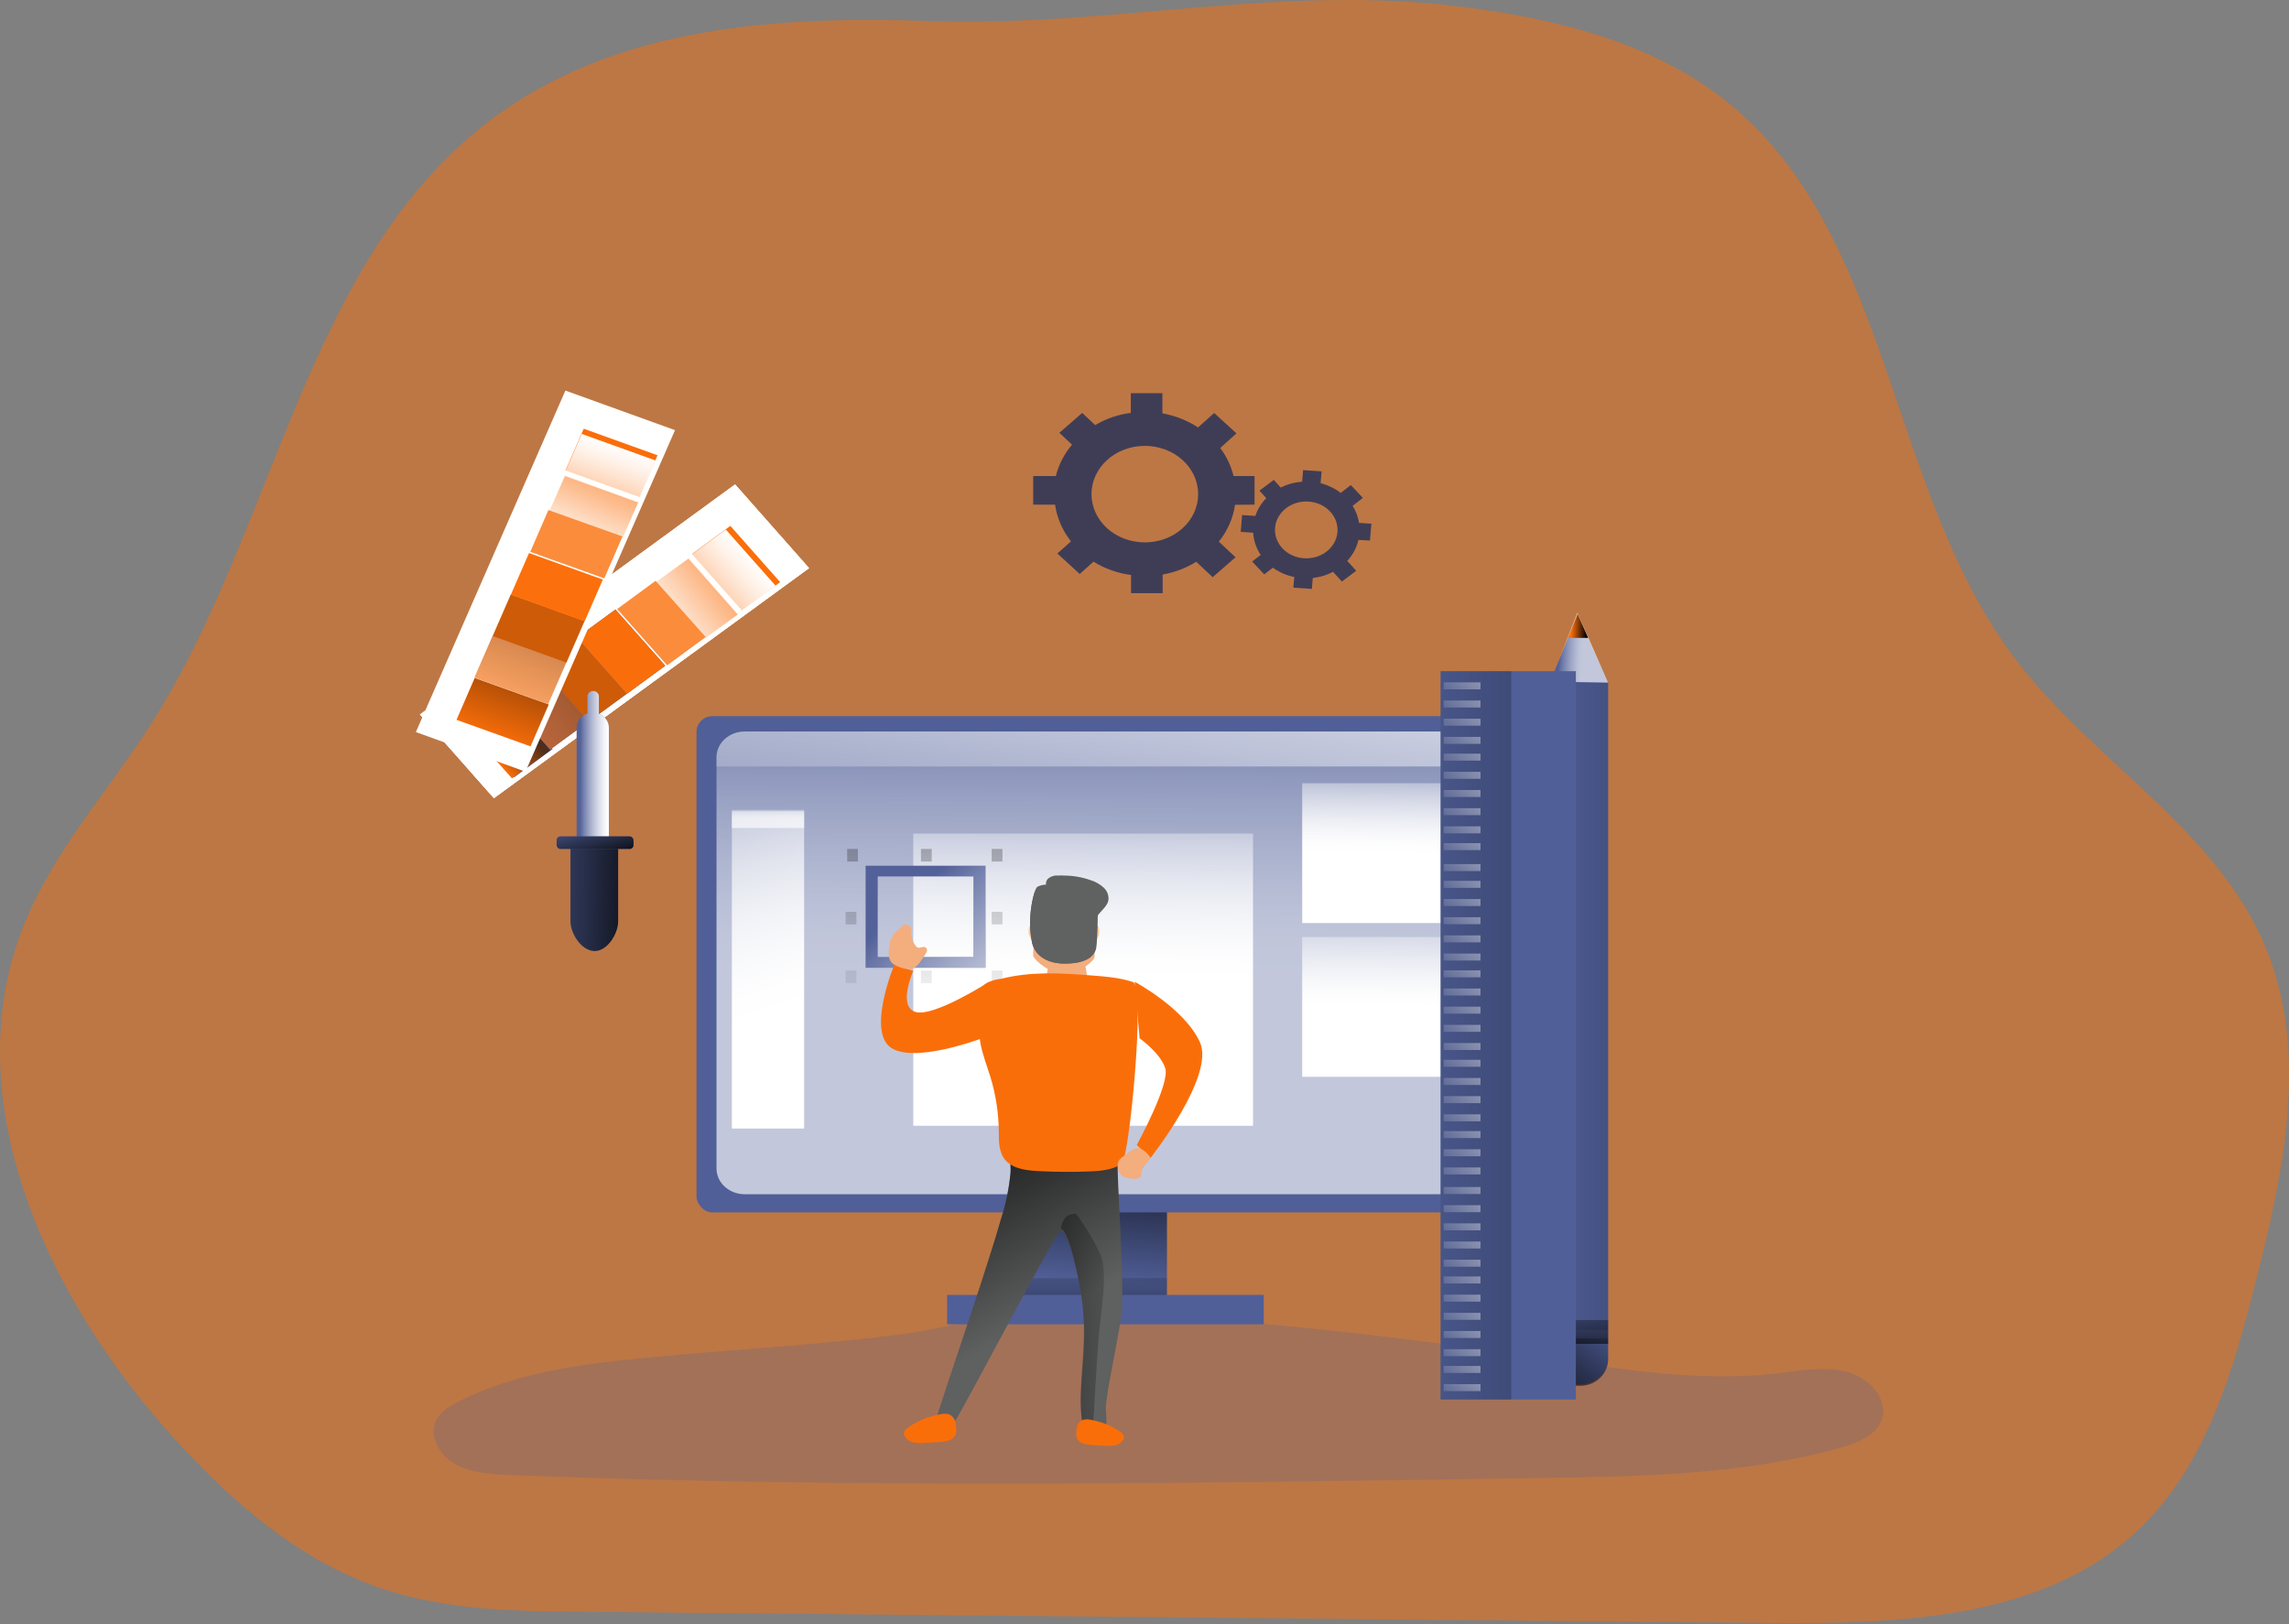 <svg width="1354" height="961" viewBox="0 0 1354 961" fill="none" xmlns="http://www.w3.org/2000/svg">
<rect x="0" y="0" width="1354" height="961" fill="#808080" stroke="none"/>
<path opacity="0.5" d="M289.28 71.703C180.292 154.842 163.402 312.053 89.588 428.033C63.893 468.39 30.691 504.508 13.369 549.278C-26.401 651.755 28.334 767.997 101.594 849.388C136.528 888.216 177.333 923.787 226.702 940.153C264.668 952.739 305.376 953.263 345.338 953.591L1045.46 960.146C1123.63 960.867 1210.49 958.267 1266.69 903.336C1305.42 865.513 1321.16 810.277 1334.51 757.553C1350.92 692.767 1365.79 622.41 1340.26 560.706C1311.1 490.108 1237.36 450.101 1191.55 389.183C1117.21 290.487 1118.92 141.207 1024.24 62.416C980.046 25.643 921.726 11.222 864.898 4.011C757.762 -9.601 656.28 16.094 551.069 12.511C461.136 9.452 363.888 14.783 289.28 71.703Z" fill="#FA6E09"/>
<path opacity="0.24" d="M394.184 802.166C351.975 806.029 308.472 810.276 271.33 829.171C266.359 831.705 261.311 834.694 258.568 839.256C253.064 848.432 259.311 860.528 269.006 866.051C278.701 871.574 290.663 872.203 302.072 872.658C505.229 880.716 708.69 877.552 912.018 874.406C971.064 873.497 1031.04 872.448 1087.63 856.84C1097.8 854.043 1108.98 849.848 1112.81 840.707C1117.82 828.751 1106.39 815.502 1093.06 811.779C1079.73 808.056 1065.5 810.835 1051.71 812.461C1003.82 818.106 955.521 809.472 907.846 802.568C814.516 789.074 717.68 778.097 623.149 776.052C590.922 775.371 563.398 785.543 531.856 789.564C486.315 795.401 439.973 797.971 394.184 802.166Z" fill="#505F98"/>
<path d="M248.423 422.716L434.824 286.635L478.545 336.115L292.143 472.196L248.423 422.716Z" fill="white"/>
<path d="M273.255 427.208L296.034 410.484L325.642 443.805L302.863 460.528L273.255 427.208Z" fill="url(#paint0_linear_184_365)"/>
<path d="M295.986 410.196L318.733 393.548L348.207 426.822L325.46 443.469L295.986 410.196Z" fill="url(#paint1_linear_184_365)"/>
<path d="M318.652 393.714L341.399 377.067L370.873 410.34L348.126 426.988L318.652 393.714Z" fill="url(#paint2_linear_184_365)"/>
<path d="M341.304 377.244L364.051 360.596L393.525 393.869L370.778 410.517L341.304 377.244Z" fill="url(#paint3_linear_184_365)"/>
<path d="M365.04 360.324L387.819 343.601L417.427 376.921L394.648 393.645L365.04 360.324Z" fill="#FA6E09" fill-opacity="0.79"/>
<path d="M409.283 327.789L432.029 311.141L461.503 344.414L438.756 361.062L409.283 327.789Z" fill="#FA6E09"/>
<path d="M406.595 329.936L429.342 313.288L458.816 346.562L436.069 363.209L406.595 329.936Z" fill="url(#paint4_linear_184_365)"/>
<path d="M248.423 422.716L434.824 286.635L478.545 336.115L292.143 472.196L248.423 422.716Z" fill="white"/>
<rect x="601.15" y="706.546" width="89.115" height="67.82" fill="#505F98"/>
<rect x="601.15" y="706.546" width="89.115" height="67.82" fill="url(#paint5_linear_184_365)"/>
<rect x="412.008" y="423.687" width="471.036" height="293.611" rx="9.37" fill="#505F98"/>
<path opacity="0.65" d="M867.585 448.034V691.296C867.6 695.333 865.852 699.209 862.726 702.07C859.6 704.931 855.353 706.541 850.922 706.546H440.493C436.063 706.537 431.819 704.925 428.694 702.065C425.569 699.205 423.82 695.331 423.83 691.296V448.034C423.82 443.999 425.569 440.125 428.694 437.265C431.819 434.406 436.063 432.794 440.493 432.785H850.922C855.353 432.789 859.6 434.399 862.726 437.26C865.852 440.121 867.6 443.997 867.585 448.034V448.034Z" fill="url(#paint6_linear_184_365)"/>
<rect x="560.23" y="766.095" width="187.323" height="17.369" fill="#505F98"/>
<rect x="601.15" y="756.17" width="89.115" height="9.925" fill="url(#paint7_linear_184_365)"/>
<path fill-rule="evenodd" clip-rule="evenodd" d="M742.097 281.629V298.563L730.549 298.649C729.425 306.528 726.132 314.025 720.972 320.452L730.836 329.69L717.314 341.476L707.604 332.359C701.617 336.068 694.86 338.639 687.743 339.916V350.904H669.05V340.176C661.068 339.126 653.46 336.428 646.815 332.29L638.694 339.587L625.46 327.454L633.523 320.296C628.447 313.867 625.209 306.4 624.1 298.563H611.153V281.629H624.56C626.222 274.891 629.49 268.562 634.136 263.085L626.647 256.065L640.169 244.28L647.83 251.507C654.164 247.697 661.364 245.227 668.897 244.28V232.633H687.59V244.54C695.195 245.911 702.381 248.755 708.657 252.876L718.234 244.349L731.391 256.377L721.815 265.043C725.57 270.072 728.234 275.701 729.668 281.629H742.097ZM645.646 292.306C645.625 308.071 659.73 320.867 677.152 320.886C685.522 320.909 693.558 317.915 699.484 312.565C705.411 307.215 708.739 299.95 708.734 292.375C708.755 276.61 694.649 263.814 677.228 263.795C659.807 263.776 645.667 276.541 645.646 292.306Z" fill="#3F3D56"/>
<path fill-rule="evenodd" clip-rule="evenodd" d="M811.206 309.844L810.372 319.803L803.545 319.424C802.522 324.004 800.246 328.276 796.927 331.847L802.256 337.688L793.76 344.064L788.527 338.326C784.842 340.26 780.766 341.496 776.542 341.962L775.992 348.423L765.05 347.682L765.581 341.376C760.96 340.437 756.639 338.545 752.952 335.845L747.832 339.808L740.683 332.209L745.746 328.315C743.085 324.336 741.553 319.818 741.29 315.168L733.913 314.651L734.728 304.709L742.56 305.243C743.854 301.351 746.06 297.759 749.027 294.715L744.987 290.287L753.483 283.911L757.598 288.46C761.479 286.471 765.801 285.294 770.246 285.014L770.815 278.122L781.757 278.863L781.169 285.876C785.537 286.983 789.588 288.941 793.04 291.613L799.051 286.978L806.181 294.577L800.113 299.281C802.082 302.387 803.37 305.81 803.906 309.361L811.206 309.844ZM754.233 312.233C753.456 321.49 761.082 329.568 771.27 330.279C776.172 330.63 781.026 329.191 784.756 326.28C788.486 323.37 790.785 319.227 791.143 314.772C791.909 305.513 784.273 297.443 774.084 296.742C763.896 296.041 755.01 302.975 754.233 312.233Z" fill="#3F3D56"/>
<path d="M951.244 403.809V803.99C951.213 812.283 943.901 818.999 934.872 819.028H932.986C923.973 818.989 916.689 812.268 916.689 803.99V403.809L933.118 364.137L951.244 403.809Z" fill="#505F98"/>
<rect x="932.148" y="403.837" width="19.096" height="382.935" fill="url(#paint8_linear_184_365)"/>
<path opacity="0.65" d="M951.244 403.837L916.689 403.232L927.337 376.712L933.046 362.483L939.319 376.712L951.244 403.837V403.837Z" fill="url(#paint9_linear_184_365)"/>
<path d="M939.422 377.371H927.601L933.234 363.31L939.422 377.371V377.371Z" fill="url(#paint10_linear_184_365)"/>
<rect x="914.87" y="780.982" width="36.373" height="14.06" fill="url(#paint11_linear_184_365)"/>
<path d="M951.244 791.734V804.455C951.213 812.948 943.901 819.826 934.872 819.855H932.986C923.973 819.816 916.689 812.932 916.689 804.455V791.734H951.244Z" fill="url(#paint12_linear_184_365)"/>
<path d="M867.585 448.096V453.461H423.83V448.096C423.82 444.045 425.57 440.155 428.695 437.284C431.82 434.412 436.064 432.794 440.494 432.785H850.92C855.352 432.789 859.599 434.406 862.726 437.279C865.852 440.151 867.6 444.043 867.585 448.096V448.096Z" fill="url(#paint13_linear_184_365)"/>
<rect x="432.923" y="479.928" width="42.739" height="187.746" fill="url(#paint14_linear_184_365)"/>
<rect x="540.224" y="493.161" width="200.963" height="172.858" fill="url(#paint15_linear_184_365)"/>
<rect x="586.601" y="574.214" width="6.365" height="7.444" fill="url(#paint16_linear_184_365)"/>
<rect x="586.601" y="539.477" width="6.365" height="7.444" fill="url(#paint17_linear_184_365)"/>
<rect x="500.214" y="574.214" width="6.365" height="7.444" fill="url(#paint18_linear_184_365)"/>
<rect x="500.214" y="539.477" width="6.365" height="7.444" fill="url(#paint19_linear_184_365)"/>
<rect x="586.601" y="502.259" width="6.365" height="7.444" fill="url(#paint20_linear_184_365)"/>
<rect x="501.123" y="502.259" width="6.365" height="7.444" fill="url(#paint21_linear_184_365)"/>
<rect x="544.771" y="502.259" width="6.365" height="7.444" fill="url(#paint22_linear_184_365)"/>
<rect x="544.771" y="574.214" width="6.365" height="7.444" fill="url(#paint23_linear_184_365)"/>
<path fill-rule="evenodd" clip-rule="evenodd" d="M512.035 572.56H582.963V512.184H512.035V572.56ZM575.819 566.177H519.179V518.516H575.819V566.177Z" fill="#505F98"/>
<path fill-rule="evenodd" clip-rule="evenodd" d="M512.035 572.56H582.963V512.184H512.035V572.56ZM575.819 566.177H519.179V518.516H575.819V566.177Z" fill="url(#paint24_linear_184_365)"/>
<rect x="770.286" y="463.386" width="90.933" height="82.707" fill="url(#paint25_linear_184_365)"/>
<rect x="770.286" y="554.364" width="90.933" height="82.707" fill="url(#paint26_linear_184_365)"/>
<rect opacity="0.65" x="432.923" y="479.101" width="42.739" height="10.752" fill="url(#paint27_linear_184_365)"/>
<path d="M248.423 422.716L434.824 286.635L478.545 336.115L292.143 472.196L248.423 422.716Z" fill="white"/>
<path d="M274.524 426.544L297.303 409.821L326.911 443.141L304.132 459.864L274.524 426.544Z" fill="#505F98"/>
<path d="M273.255 427.208L296.034 410.484L325.642 443.805L302.863 460.528L273.255 427.208Z" fill="url(#paint28_linear_184_365)"/>
<path d="M295.986 410.196L318.733 393.548L348.207 426.822L325.46 443.469L295.986 410.196Z" fill="#505F98"/>
<path d="M295.986 410.196L318.733 393.548L348.207 426.822L325.46 443.469L295.986 410.196Z" fill="url(#paint29_linear_184_365)"/>
<path d="M318.652 393.714L341.399 377.067L370.873 410.34L348.126 426.988L318.652 393.714Z" fill="#505F98"/>
<path d="M318.652 393.714L341.399 377.067L370.873 410.34L348.126 426.988L318.652 393.714Z" fill="url(#paint30_linear_184_365)"/>
<path d="M341.304 377.244L364.051 360.596L393.525 393.869L370.778 410.517L341.304 377.244Z" fill="#505F98"/>
<path d="M341.304 377.244L364.051 360.596L393.525 393.869L370.778 410.517L341.304 377.244Z" fill="url(#paint31_linear_184_365)"/>
<path d="M365.04 360.324L387.819 343.601L417.427 376.921L394.648 393.645L365.04 360.324Z" fill="#FA6E09" fill-opacity="0.79"/>
<path d="M409.283 327.789L432.029 311.141L461.503 344.414L438.756 361.062L409.283 327.789Z" fill="#FA6E09"/>
<path d="M436.56 363.491L417.387 377.371L388.365 344.107L407.538 330.228L436.56 363.491V363.491Z" fill="url(#paint32_linear_184_365)"/>
<path d="M406.595 329.936L429.342 313.288L458.816 346.562L436.069 363.209L406.595 329.936Z" fill="url(#paint33_linear_184_365)"/>
<path d="M360.176 430.427V532.033H341.08V430.427C341.08 426.672 343.641 423.331 347.458 422.106V411.963C347.458 410.216 348.981 408.799 350.859 408.799C352.738 408.799 354.261 410.216 354.261 411.963V422.278C357.822 423.633 360.156 426.849 360.176 430.427V430.427Z" fill="#505F98"/>
<path d="M360.176 430.427V532.033H341.08V430.427C341.08 426.672 343.641 423.331 347.458 422.106V411.963C347.458 410.216 348.981 408.799 350.859 408.799C352.738 408.799 354.261 410.216 354.261 411.963V422.278C357.822 423.633 360.156 426.849 360.176 430.427V430.427Z" fill="url(#paint34_linear_184_365)"/>
<rect x="329.259" y="494.815" width="45.467" height="7.444" rx="2.245" fill="#505F98"/>
<path d="M351.709 562.635V562.635C343.919 562.635 337.443 552.036 337.443 544.964V498.123H365.632V544.964C365.632 552.036 359.48 562.635 351.709 562.635Z" fill="#505F98"/>
<rect x="329.259" y="494.815" width="45.467" height="7.444" rx="2.245" fill="url(#paint35_linear_184_365)"/>
<path d="M351.709 562.635V562.635C343.919 562.635 337.443 552.186 337.443 545.214V502.259H365.632V545.214C365.632 552.186 359.48 562.635 351.709 562.635Z" fill="url(#paint36_linear_184_365)"/>
<path d="M533.534 612.259C532.922 609.311 532.535 605.139 533.711 604.851C536.19 604.216 533.534 612.259 533.534 612.259Z" fill="#28353D"/>
<path d="M663.714 773.958C663.272 784.375 654.401 822.657 654.113 833.091C654.113 836.564 655.131 841.894 653.902 845.244C651.367 852.345 642.381 851.373 641.21 847.189L640.768 845.106C636.602 824.827 643.303 801.823 640.768 775.347C639.251 759.183 632.185 728.019 627.558 727.811C625.119 727.811 569.454 834.619 564.615 841.199C562.234 844.515 555.533 843.994 552.288 846.668C549.043 849.342 579.323 765.694 592.016 721.491C594.976 712.368 596.906 702.997 597.776 693.521C598.122 688.052 596.182 686.212 601.732 684.598C605.572 683.486 610.891 683.799 615 683.538C619.474 683.226 661.083 683.157 661.083 685.83C660.68 700.344 664.789 749.894 663.714 773.958Z" fill="#606161"/>
<path d="M663.714 773.958C663.272 784.375 654.401 822.657 654.113 833.091C654.113 836.564 655.131 841.894 653.902 845.244C651.367 852.345 642.381 851.373 641.21 847.189L640.768 845.106C636.602 824.827 643.303 801.823 640.768 775.347C639.251 759.183 632.185 728.019 627.558 727.811C625.119 727.811 569.454 834.619 564.615 841.199C562.234 844.515 555.533 843.994 552.288 846.668C549.043 849.342 579.323 765.694 592.016 721.491C594.976 712.368 596.906 702.997 597.776 693.521C598.122 688.052 596.182 686.212 601.732 684.598C605.572 683.486 610.891 683.799 615 683.538C619.474 683.226 661.083 683.157 661.083 685.83C660.68 700.344 664.789 749.894 663.714 773.958Z" fill="url(#paint37_linear_184_365)"/>
<path d="M614.578 552.006C614.228 548.709 612.517 546.921 610.845 546.921C609.173 546.921 608.143 548.674 608.493 552.006C608.572 554.465 610.611 556.512 613.314 556.846C615.005 556.846 614.947 555.302 614.578 552.006Z" fill="#FFCD9C"/>
<path d="M644.014 552.015C644.242 548.712 645.91 546.921 647.636 546.921C649.362 546.921 650.481 548.677 650.215 552.015C650.191 554.508 648.151 556.587 645.474 556.846C643.768 556.846 643.749 555.317 644.014 552.015Z" fill="#FFCD9C"/>
<path d="M647.399 566.499C647.164 568.24 639.062 575.868 629.843 575.868C620.624 575.868 613.014 568.902 611.405 566.116C609.797 563.329 616.27 527.489 620.016 524.494C623.763 521.498 638.945 523.466 640.22 525.051C643.28 528.795 648.399 559.55 647.399 566.499Z" fill="#F4AD7D"/>
<path d="M643.587 539.458C642.334 540.005 637.413 528.594 636.381 526.678C635.348 524.762 635.514 522.794 636.768 522.247C638.021 521.699 639.864 522.828 640.896 524.727C641.928 526.626 644.822 538.928 643.587 539.458Z" fill="#FFCD9C"/>
<path d="M615.99 538.639C614.69 538.237 618.132 526.392 618.882 524.344C619.633 522.297 621.317 520.95 622.544 521.352C623.771 521.755 624.283 523.75 623.533 525.814C622.782 527.879 617.216 539.042 615.99 538.639Z" fill="#FFCD9C"/>
<path d="M621.149 565.116H640.925L643.889 582.172C633.115 587.451 626.834 586.869 618.427 581.007L621.149 565.116Z" fill="#F4AD7D"/>
<path d="M629.339 568.532C629.339 568.218 630.162 567.953 631.158 567.953C632.154 567.953 632.977 568.218 632.977 568.532C632.977 568.846 632.176 568.896 631.158 568.896C630.14 568.896 629.339 568.863 629.339 568.532Z" fill="#F4AD7D"/>
<path d="M648.452 560.822C649.201 556.758 650.422 527.657 647.428 523.805C644.434 519.953 626.506 517.461 623.788 518.062C617.7 519.405 618.764 523.363 618.764 523.363C616.955 523.388 615.183 523.832 613.622 524.653C611.534 525.925 607.141 544.266 610.648 558.136C612.224 564.373 618.429 569.798 629.146 570.063C642.345 570.381 647.546 565.858 648.452 560.822Z" fill="#606161"/>
<path d="M623.862 519.43C625.279 518.344 627.114 517.83 628.95 518.007C634.523 517.98 640.051 518.916 645.247 520.766C648.128 521.685 650.745 523.192 652.899 525.175C655.068 527.214 656.067 530.071 655.596 532.888C654.639 537.035 649.857 539.6 648.289 543.588C647.026 546.785 647.925 549.878 647.964 553.093C647.989 555.692 647.784 558.289 647.351 560.858C646.472 565.866 641.441 570.363 628.529 570.065C618.123 569.801 612.098 564.407 610.568 558.205C608.496 547.912 609.039 537.318 612.155 527.249C617.763 528.434 623.501 529.024 629.256 529.005C635.358 529.052 641.443 528.403 647.371 527.073C648.384 532.449 648.365 543.219 648.04 551.266" fill="#606161"/>
<path d="M591.94 579.138C588.82 579.376 585.813 580.321 583.194 581.889C578.707 585.107 578.366 591.111 578.442 596.336C578.288 603.576 578.839 610.814 580.089 617.964C581.433 624.522 583.875 630.819 585.882 637.239C589.045 647.684 590.706 658.462 590.823 669.299C590.823 675.251 590.71 681.791 594.78 686.446C599.229 691.498 607.104 692.484 614.185 692.847C624.238 693.384 634.328 693.453 644.381 693.072C651.121 692.795 658.296 692.19 663.635 688.418C667.895 685.407 677.872 583.55 670.129 580.972C662.385 578.394 654.055 577.737 645.839 577.114C627.418 575.695 610.077 574.571 591.94 579.138Z" fill="#FA6E09"/>
<path d="M649.933 790.321C648.945 801.87 646.59 843.84 646.59 843.84L640.588 843.65C636.467 823.485 643.095 800.61 640.588 774.282C639.088 758.209 632.098 727.219 627.521 727.012C628.888 716.654 636.58 718.208 636.58 718.208C642.175 725.812 647 733.861 650.997 742.257C655.574 753.168 650.94 778.719 649.933 790.321Z" fill="url(#paint38_linear_184_365)"/>
<path d="M536.929 844.687C535.992 845.317 535.281 846.18 534.883 847.169C534.67 847.982 534.756 848.836 535.129 849.601C536.189 851.553 538.198 852.953 540.567 853.393C542.908 853.798 545.306 853.873 547.673 853.614L555.252 853.155C557.18 853.113 559.093 852.833 560.936 852.322C562.781 851.802 564.304 850.62 565.143 849.057C565.589 847.906 565.763 846.684 565.654 845.469C565.654 839.84 563.456 835.266 556.597 836.643C549.412 837.856 542.663 840.616 536.929 844.687V844.687Z" fill="#FA6E09"/>
<path d="M662.819 847.2C663.681 847.776 664.334 848.562 664.698 849.461C664.892 850.194 664.816 850.962 664.48 851.653C663.515 853.421 661.67 854.686 659.498 855.071C657.356 855.448 655.159 855.519 652.992 855.281L646.111 854.861C644.361 854.827 642.624 854.579 640.95 854.124C639.263 853.652 637.873 852.579 637.114 851.162C636.707 850.121 636.546 849.017 636.64 847.919C636.64 842.835 638.617 838.645 644.925 839.943C651.464 841.043 657.604 843.533 662.819 847.2V847.2Z" fill="#FA6E09"/>
<path d="M671.169 580.831C671.169 580.831 700.898 596.68 709.826 616.716C718.754 636.752 680.584 685.042 680.584 685.042L672.416 677.444C672.416 677.444 692.34 641.007 689.259 631.894C686.179 622.78 674.112 614.287 674.112 614.287L671.169 580.831Z" fill="#FA6E09"/>
<path d="M586.6 612.143C586.6 612.143 545.265 628.999 528.467 620.727C511.67 612.456 528.963 570.906 528.963 570.906L540.212 574.381C540.212 574.381 530.812 595.565 541.566 598.71C552.319 601.855 584.541 581.193 584.541 581.193L586.6 612.143Z" fill="#FA6E09"/>
<path d="M664.422 684.195C663.233 684.898 662.27 685.842 661.619 686.942C661.228 687.875 661.088 688.87 661.207 689.855C661.135 692.245 662.33 694.536 664.462 696.097C665.959 696.827 667.638 697.249 669.362 697.329C670.419 697.487 671.501 697.487 672.558 697.329C673.636 697.155 674.536 696.528 674.949 695.665C675.09 695.118 675.15 694.559 675.126 694C675.263 691.253 677.537 689.006 679.419 686.759C679.874 686.324 680.167 685.786 680.262 685.21C680.251 684.573 679.989 683.958 679.517 683.462C678.243 681.898 675.087 679.018 672.558 679.267C670.029 679.517 666.383 682.83 664.422 684.195Z" fill="#F4AD7D"/>
<path d="M547.307 564.649C547.846 563.968 548.213 563.197 548.385 562.385C548.523 561.545 548.035 560.722 547.168 560.328C545.79 559.862 544.153 561.089 542.795 560.57C542.336 560.348 541.951 560.026 541.677 559.637C540.074 557.627 539.154 555.268 539.022 552.828C539.1 551.528 538.965 550.225 538.622 548.957C538.219 547.653 536.78 546.796 535.228 546.935C533.95 547.195 533.232 548.318 532.433 549.217C531.634 550.115 530.037 551.187 528.999 552.31C527.226 554.618 526.212 557.3 526.064 560.069C525.505 563.525 525.146 567.483 527.941 569.971C530.097 571.89 536.666 574.153 539.68 573.134C543.015 571.993 545.63 567.137 547.307 564.649Z" fill="#F4AD7D"/>
<path d="M245.994 433.11L334.443 231.068L399.283 254.495L310.835 456.537L245.994 433.11Z" fill="white"/>
<path d="M270.031 425.873L280.789 401.101L324.598 416.803L313.84 441.575L270.031 425.873Z" fill="url(#paint39_linear_184_365)"/>
<path d="M280.591 400.872L291.362 376.181L335.029 391.901L324.258 416.593L280.591 400.872Z" fill="url(#paint40_linear_184_365)"/>
<path d="M291.382 376.361L302.153 351.67L345.82 367.39L335.049 392.082L291.382 376.361Z" fill="url(#paint41_linear_184_365)"/>
<path d="M302.166 351.866L312.937 327.175L356.604 342.895L345.833 367.587L302.166 351.866Z" fill="url(#paint42_linear_184_365)"/>
<path d="M313.65 326.495L324.408 301.723L368.217 317.424L357.459 342.196L313.65 326.495Z" fill="#FA6E09" fill-opacity="0.79"/>
<path d="M334.516 278.334L345.287 253.643L388.954 269.363L378.183 294.055L334.516 278.334Z" fill="#FA6E09"/>
<path d="M377.588 297.153L368.427 317.833L325.159 301.918L334.32 281.239L377.588 297.153V297.153Z" fill="url(#paint43_linear_184_365)"/>
<path d="M333.341 281.408L344.112 256.717L387.779 272.437L377.008 297.129L333.341 281.408Z" fill="url(#paint44_linear_184_365)"/>
<rect x="852.126" y="397.085" width="80.022" height="430.905" fill="#505F98"/>
<rect x="852.126" y="397.085" width="41.829" height="430.905" fill="url(#paint45_linear_184_365)"/>
<rect opacity="0.65" x="853.945" y="403.702" width="21.824" height="4.135" fill="url(#paint46_linear_184_365)"/>
<rect opacity="0.65" x="853.945" y="414.454" width="21.824" height="4.135" fill="url(#paint47_linear_184_365)"/>
<rect opacity="0.65" x="853.945" y="425.206" width="21.824" height="4.135" fill="url(#paint48_linear_184_365)"/>
<rect opacity="0.65" x="853.945" y="435.958" width="21.824" height="4.135" fill="url(#paint49_linear_184_365)"/>
<rect opacity="0.65" x="853.945" y="445.883" width="21.824" height="4.135" fill="url(#paint50_linear_184_365)"/>
<rect opacity="0.65" x="853.945" y="456.635" width="21.824" height="4.135" fill="url(#paint51_linear_184_365)"/>
<rect opacity="0.65" x="853.945" y="467.386" width="21.824" height="4.135" fill="url(#paint52_linear_184_365)"/>
<rect opacity="0.65" x="853.945" y="478.138" width="21.824" height="4.135" fill="url(#paint53_linear_184_365)"/>
<rect opacity="0.65" x="853.945" y="488.89" width="21.824" height="4.135" fill="url(#paint54_linear_184_365)"/>
<rect opacity="0.65" x="853.945" y="498.815" width="21.824" height="4.135" fill="url(#paint55_linear_184_365)"/>
<rect opacity="0.65" x="853.945" y="511.221" width="21.824" height="4.135" fill="url(#paint56_linear_184_365)"/>
<rect opacity="0.65" x="853.945" y="521.146" width="21.824" height="4.135" fill="url(#paint57_linear_184_365)"/>
<rect opacity="0.65" x="853.945" y="531.898" width="21.824" height="4.135" fill="url(#paint58_linear_184_365)"/>
<rect opacity="0.65" x="853.945" y="542.65" width="21.824" height="4.135" fill="url(#paint59_linear_184_365)"/>
<rect opacity="0.65" x="853.945" y="553.402" width="21.824" height="4.135" fill="url(#paint60_linear_184_365)"/>
<rect opacity="0.65" x="853.945" y="564.154" width="21.824" height="4.135" fill="url(#paint61_linear_184_365)"/>
<rect opacity="0.65" x="853.945" y="574.079" width="21.824" height="4.135" fill="url(#paint62_linear_184_365)"/>
<rect opacity="0.65" x="853.945" y="584.831" width="21.824" height="4.135" fill="url(#paint63_linear_184_365)"/>
<rect opacity="0.65" x="853.945" y="595.583" width="21.824" height="4.135" fill="url(#paint64_linear_184_365)"/>
<rect opacity="0.65" x="853.945" y="606.335" width="21.824" height="4.135" fill="url(#paint65_linear_184_365)"/>
<rect opacity="0.65" x="853.945" y="617.087" width="21.824" height="4.135" fill="url(#paint66_linear_184_365)"/>
<rect opacity="0.65" x="853.945" y="627.011" width="21.824" height="4.135" fill="url(#paint67_linear_184_365)"/>
<rect opacity="0.65" x="853.945" y="637.763" width="21.824" height="4.135" fill="url(#paint68_linear_184_365)"/>
<rect opacity="0.65" x="853.945" y="648.515" width="21.824" height="4.135" fill="url(#paint69_linear_184_365)"/>
<rect opacity="0.65" x="853.945" y="659.267" width="21.824" height="4.135" fill="url(#paint70_linear_184_365)"/>
<rect opacity="0.65" x="853.945" y="669.192" width="21.824" height="4.135" fill="url(#paint71_linear_184_365)"/>
<rect opacity="0.65" x="853.945" y="679.944" width="21.824" height="4.135" fill="url(#paint72_linear_184_365)"/>
<rect opacity="0.65" x="853.945" y="690.696" width="21.824" height="4.135" fill="url(#paint73_linear_184_365)"/>
<rect opacity="0.65" x="853.945" y="702.275" width="21.824" height="4.135" fill="url(#paint74_linear_184_365)"/>
<rect opacity="0.65" x="853.945" y="713.027" width="21.824" height="4.135" fill="url(#paint75_linear_184_365)"/>
<rect opacity="0.65" x="853.945" y="723.779" width="21.824" height="4.135" fill="url(#paint76_linear_184_365)"/>
<rect opacity="0.65" x="853.945" y="734.531" width="21.824" height="4.135" fill="url(#paint77_linear_184_365)"/>
<rect opacity="0.65" x="853.945" y="745.283" width="21.824" height="4.135" fill="url(#paint78_linear_184_365)"/>
<rect opacity="0.65" x="853.945" y="755.208" width="21.824" height="4.135" fill="url(#paint79_linear_184_365)"/>
<rect opacity="0.65" x="853.945" y="765.96" width="21.824" height="4.135" fill="url(#paint80_linear_184_365)"/>
<rect opacity="0.65" x="853.945" y="776.712" width="21.824" height="4.135" fill="url(#paint81_linear_184_365)"/>
<rect opacity="0.65" x="853.945" y="787.464" width="21.824" height="4.135" fill="url(#paint82_linear_184_365)"/>
<rect opacity="0.65" x="853.945" y="798.216" width="21.824" height="4.135" fill="url(#paint83_linear_184_365)"/>
<rect opacity="0.65" x="853.945" y="808.141" width="21.824" height="4.135" fill="url(#paint84_linear_184_365)"/>
<rect opacity="0.65" x="853.945" y="818.892" width="21.824" height="4.135" fill="url(#paint85_linear_184_365)"/>
<defs>
<linearGradient id="paint0_linear_184_365" x1="349.895" y1="521.161" x2="445.39" y2="438.453" gradientUnits="userSpaceOnUse">
<stop stop-color="#FA6E09"/>
<stop offset="0.95" stop-color="#010101"/>
</linearGradient>
<linearGradient id="paint1_linear_184_365" x1="396.454" y1="536.986" x2="532.424" y2="421.086" gradientUnits="userSpaceOnUse">
<stop stop-color="#FA6E09" stop-opacity="0.63"/>
<stop offset="0.95" stop-color="#010101"/>
</linearGradient>
<linearGradient id="paint2_linear_184_365" x1="491.816" y1="585.587" x2="705.536" y2="381.428" gradientUnits="userSpaceOnUse">
<stop offset="0.181" stop-color="#CE5B08"/>
<stop offset="0.541" stop-color="#FA6E09" stop-opacity="0.01"/>
<stop offset="0.741" stop-color="#010101"/>
</linearGradient>
<linearGradient id="paint3_linear_184_365" x1="590.647" y1="642.749" x2="904.825" y2="350.181" gradientUnits="userSpaceOnUse">
<stop offset="0.506" stop-color="#FA6E09" stop-opacity="0.99"/>
<stop offset="0.686" stop-color="#010101" stop-opacity="0.36"/>
<stop offset="0.926" stop-color="#010101"/>
</linearGradient>
<linearGradient id="paint4_linear_184_365" x1="465.129" y1="444.791" x2="562.236" y2="356.517" gradientUnits="userSpaceOnUse">
<stop stop-color="#FA6E09" stop-opacity="0.01"/>
<stop offset="0.07" stop-color="white" stop-opacity="0.22"/>
<stop offset="0.16" stop-color="white" stop-opacity="0.45"/>
<stop offset="0.25" stop-color="white" stop-opacity="0.65"/>
<stop offset="0.33" stop-color="white" stop-opacity="0.8"/>
<stop offset="0.4" stop-color="white" stop-opacity="0.91"/>
<stop offset="0.46" stop-color="white" stop-opacity="0.98"/>
<stop offset="0.51" stop-color="white"/>
</linearGradient>
<linearGradient id="paint5_linear_184_365" x1="712.135" y1="763.053" x2="719.988" y2="658.111" gradientUnits="userSpaceOnUse">
<stop stop-color="#010101" stop-opacity="0.01"/>
<stop offset="0.95" stop-color="#010101"/>
</linearGradient>
<linearGradient id="paint6_linear_184_365" x1="347.096" y1="380.279" x2="345.052" y2="752.096" gradientUnits="userSpaceOnUse">
<stop stop-color="white" stop-opacity="0.01"/>
<stop offset="0.07" stop-color="white" stop-opacity="0.22"/>
<stop offset="0.16" stop-color="white" stop-opacity="0.45"/>
<stop offset="0.25" stop-color="white" stop-opacity="0.65"/>
<stop offset="0.33" stop-color="white" stop-opacity="0.8"/>
<stop offset="0.4" stop-color="white" stop-opacity="0.91"/>
<stop offset="0.46" stop-color="white" stop-opacity="0.98"/>
<stop offset="0.51" stop-color="white"/>
</linearGradient>
<linearGradient id="paint7_linear_184_365" x1="116.599" y1="742.17" x2="116.674" y2="859.808" gradientUnits="userSpaceOnUse">
<stop stop-color="#010101" stop-opacity="0.01"/>
<stop offset="0.95" stop-color="#010101"/>
</linearGradient>
<linearGradient id="paint8_linear_184_365" x1="913.072" y1="3383.03" x2="1191.31" y2="3383.08" gradientUnits="userSpaceOnUse">
<stop stop-color="#010101" stop-opacity="0.01"/>
<stop offset="0.95" stop-color="#010101"/>
</linearGradient>
<linearGradient id="paint9_linear_184_365" x1="921.61" y1="399.163" x2="949.169" y2="400.48" gradientUnits="userSpaceOnUse">
<stop stop-color="white" stop-opacity="0.01"/>
<stop offset="0.07" stop-color="white" stop-opacity="0.22"/>
<stop offset="0.16" stop-color="white" stop-opacity="0.45"/>
<stop offset="0.25" stop-color="white" stop-opacity="0.65"/>
<stop offset="0.33" stop-color="white" stop-opacity="0.8"/>
<stop offset="0.4" stop-color="white" stop-opacity="0.91"/>
<stop offset="0.46" stop-color="white" stop-opacity="0.98"/>
<stop offset="0.51" stop-color="white"/>
</linearGradient>
<linearGradient id="paint10_linear_184_365" x1="929.299" y1="375.874" x2="938.702" y2="376.322" gradientUnits="userSpaceOnUse">
<stop stop-color="#FA6E09"/>
<stop offset="0.95" stop-color="#010101"/>
</linearGradient>
<linearGradient id="paint11_linear_184_365" x1="859.661" y1="765.112" x2="859.893" y2="821.358" gradientUnits="userSpaceOnUse">
<stop stop-color="#010101" stop-opacity="0.01"/>
<stop offset="0.95" stop-color="#010101"/>
</linearGradient>
<linearGradient id="paint12_linear_184_365" x1="922.18" y1="757.23" x2="875.077" y2="821.349" gradientUnits="userSpaceOnUse">
<stop stop-color="#010101" stop-opacity="0.01"/>
<stop offset="0.95" stop-color="#010101"/>
</linearGradient>
<linearGradient id="paint13_linear_184_365" x1="1163.8" y1="532.005" x2="1189.57" y2="194.89" gradientUnits="userSpaceOnUse">
<stop stop-color="white" stop-opacity="0.01"/>
<stop offset="0.07" stop-color="white" stop-opacity="0.22"/>
<stop offset="0.16" stop-color="white" stop-opacity="0.45"/>
<stop offset="0.25" stop-color="white" stop-opacity="0.65"/>
<stop offset="0.33" stop-color="white" stop-opacity="0.8"/>
<stop offset="0.4" stop-color="white" stop-opacity="0.91"/>
<stop offset="0.46" stop-color="white" stop-opacity="0.98"/>
<stop offset="0.51" stop-color="white"/>
</linearGradient>
<linearGradient id="paint14_linear_184_365" x1="412.412" y1="440.948" x2="518.543" y2="752.111" gradientUnits="userSpaceOnUse">
<stop stop-color="white" stop-opacity="0.01"/>
<stop offset="0.07" stop-color="white" stop-opacity="0.22"/>
<stop offset="0.16" stop-color="white" stop-opacity="0.45"/>
<stop offset="0.25" stop-color="white" stop-opacity="0.65"/>
<stop offset="0.33" stop-color="white" stop-opacity="0.8"/>
<stop offset="0.4" stop-color="white" stop-opacity="0.91"/>
<stop offset="0.46" stop-color="white" stop-opacity="0.98"/>
<stop offset="0.51" stop-color="white"/>
</linearGradient>
<linearGradient id="paint15_linear_184_365" x1="506.491" y1="460.07" x2="503.988" y2="693.896" gradientUnits="userSpaceOnUse">
<stop stop-color="white" stop-opacity="0.01"/>
<stop offset="0.07" stop-color="white" stop-opacity="0.22"/>
<stop offset="0.16" stop-color="white" stop-opacity="0.45"/>
<stop offset="0.25" stop-color="white" stop-opacity="0.65"/>
<stop offset="0.33" stop-color="white" stop-opacity="0.8"/>
<stop offset="0.4" stop-color="white" stop-opacity="0.91"/>
<stop offset="0.46" stop-color="white" stop-opacity="0.98"/>
<stop offset="0.51" stop-color="white"/>
</linearGradient>
<linearGradient id="paint16_linear_184_365" x1="793.492" y1="618.631" x2="807.938" y2="140.56" gradientUnits="userSpaceOnUse">
<stop stop-color="#010101" stop-opacity="0.01"/>
<stop offset="0.95" stop-color="#010101"/>
</linearGradient>
<linearGradient id="paint17_linear_184_365" x1="792.718" y1="618.913" x2="807.164" y2="140.841" gradientUnits="userSpaceOnUse">
<stop stop-color="#010101" stop-opacity="0.01"/>
<stop offset="0.95" stop-color="#010101"/>
</linearGradient>
<linearGradient id="paint18_linear_184_365" x1="707.136" y1="616.687" x2="721.604" y2="138.616" gradientUnits="userSpaceOnUse">
<stop stop-color="#010101" stop-opacity="0.01"/>
<stop offset="0.95" stop-color="#010101"/>
</linearGradient>
<linearGradient id="paint19_linear_184_365" x1="706.362" y1="616.969" x2="720.83" y2="138.897" gradientUnits="userSpaceOnUse">
<stop stop-color="#010101" stop-opacity="0.01"/>
<stop offset="0.95" stop-color="#010101"/>
</linearGradient>
<linearGradient id="paint20_linear_184_365" x1="791.865" y1="620.154" x2="806.333" y2="142.083" gradientUnits="userSpaceOnUse">
<stop stop-color="#010101" stop-opacity="0.01"/>
<stop offset="0.95" stop-color="#010101"/>
</linearGradient>
<linearGradient id="paint21_linear_184_365" x1="706.418" y1="618.244" x2="720.865" y2="140.173" gradientUnits="userSpaceOnUse">
<stop stop-color="#010101" stop-opacity="0.01"/>
<stop offset="0.95" stop-color="#010101"/>
</linearGradient>
<linearGradient id="paint22_linear_184_365" x1="750.028" y1="619.204" x2="764.496" y2="141.15" gradientUnits="userSpaceOnUse">
<stop stop-color="#010101" stop-opacity="0.01"/>
<stop offset="0.95" stop-color="#010101"/>
</linearGradient>
<linearGradient id="paint23_linear_184_365" x1="751.678" y1="617.092" x2="766.146" y2="139.021" gradientUnits="userSpaceOnUse">
<stop stop-color="#010101" stop-opacity="0.01"/>
<stop offset="0.95" stop-color="#010101"/>
</linearGradient>
<linearGradient id="paint24_linear_184_365" x1="438.104" y1="629.131" x2="630.578" y2="826.454" gradientUnits="userSpaceOnUse">
<stop stop-color="white" stop-opacity="0.01"/>
<stop offset="0.07" stop-color="white" stop-opacity="0.22"/>
<stop offset="0.16" stop-color="white" stop-opacity="0.45"/>
<stop offset="0.25" stop-color="white" stop-opacity="0.65"/>
<stop offset="0.33" stop-color="white" stop-opacity="0.8"/>
<stop offset="0.4" stop-color="white" stop-opacity="0.91"/>
<stop offset="0.46" stop-color="white" stop-opacity="0.98"/>
<stop offset="0.51" stop-color="white"/>
</linearGradient>
<linearGradient id="paint25_linear_184_365" x1="755.121" y1="447.559" x2="753.777" y2="559.351" gradientUnits="userSpaceOnUse">
<stop stop-color="white" stop-opacity="0.01"/>
<stop offset="0.07" stop-color="white" stop-opacity="0.22"/>
<stop offset="0.16" stop-color="white" stop-opacity="0.45"/>
<stop offset="0.25" stop-color="white" stop-opacity="0.65"/>
<stop offset="0.33" stop-color="white" stop-opacity="0.8"/>
<stop offset="0.4" stop-color="white" stop-opacity="0.91"/>
<stop offset="0.46" stop-color="white" stop-opacity="0.98"/>
<stop offset="0.51" stop-color="white"/>
</linearGradient>
<linearGradient id="paint26_linear_184_365" x1="755.121" y1="538.537" x2="753.777" y2="650.329" gradientUnits="userSpaceOnUse">
<stop stop-color="white" stop-opacity="0.01"/>
<stop offset="0.07" stop-color="white" stop-opacity="0.22"/>
<stop offset="0.16" stop-color="white" stop-opacity="0.45"/>
<stop offset="0.25" stop-color="white" stop-opacity="0.65"/>
<stop offset="0.33" stop-color="white" stop-opacity="0.8"/>
<stop offset="0.4" stop-color="white" stop-opacity="0.91"/>
<stop offset="0.46" stop-color="white" stop-opacity="0.98"/>
<stop offset="0.51" stop-color="white"/>
</linearGradient>
<linearGradient id="paint27_linear_184_365" x1="424.497" y1="476.852" x2="424.484" y2="491.905" gradientUnits="userSpaceOnUse">
<stop stop-color="white" stop-opacity="0.01"/>
<stop offset="0.07" stop-color="white" stop-opacity="0.22"/>
<stop offset="0.16" stop-color="white" stop-opacity="0.45"/>
<stop offset="0.25" stop-color="white" stop-opacity="0.65"/>
<stop offset="0.33" stop-color="white" stop-opacity="0.8"/>
<stop offset="0.4" stop-color="white" stop-opacity="0.91"/>
<stop offset="0.46" stop-color="white" stop-opacity="0.98"/>
<stop offset="0.51" stop-color="white"/>
</linearGradient>
<linearGradient id="paint28_linear_184_365" x1="349.895" y1="521.161" x2="445.39" y2="438.453" gradientUnits="userSpaceOnUse">
<stop offset="0.03" stop-color="#FA6E09"/>
<stop offset="0.23" stop-color="#50270A" stop-opacity="0.89"/>
</linearGradient>
<linearGradient id="paint29_linear_184_365" x1="396.454" y1="536.986" x2="532.424" y2="421.086" gradientUnits="userSpaceOnUse">
<stop stop-color="#FA6E09" stop-opacity="0.63"/>
<stop offset="0.95" stop-color="#010101"/>
</linearGradient>
<linearGradient id="paint30_linear_184_365" x1="491.816" y1="585.587" x2="705.536" y2="381.428" gradientUnits="userSpaceOnUse">
<stop offset="0.181" stop-color="#CE5B08"/>
<stop offset="0.541" stop-color="#FA6E09" stop-opacity="0.01"/>
<stop offset="0.741" stop-color="#010101"/>
</linearGradient>
<linearGradient id="paint31_linear_184_365" x1="590.647" y1="642.749" x2="904.825" y2="350.181" gradientUnits="userSpaceOnUse">
<stop offset="0.506" stop-color="#FA6E09" stop-opacity="0.99"/>
<stop offset="0.686" stop-color="#010101" stop-opacity="0.36"/>
<stop offset="0.926" stop-color="#010101"/>
</linearGradient>
<linearGradient id="paint32_linear_184_365" x1="452.759" y1="446.639" x2="608.046" y2="324.065" gradientUnits="userSpaceOnUse">
<stop stop-color="#FA6E09" stop-opacity="0.01"/>
<stop offset="0.07" stop-color="#FA6E09" stop-opacity="0.22"/>
<stop offset="0.16" stop-color="#FA6E09" stop-opacity="0.45"/>
<stop offset="0.25" stop-color="#FA6E09" stop-opacity="0.65"/>
<stop offset="0.33" stop-color="white" stop-opacity="0.8"/>
<stop offset="0.4" stop-color="white" stop-opacity="0.91"/>
<stop offset="0.46" stop-color="white" stop-opacity="0.98"/>
<stop offset="0.51" stop-color="white"/>
</linearGradient>
<linearGradient id="paint33_linear_184_365" x1="465.129" y1="444.791" x2="562.236" y2="356.517" gradientUnits="userSpaceOnUse">
<stop stop-color="#FA6E09" stop-opacity="0.01"/>
<stop offset="0.07" stop-color="white" stop-opacity="0.22"/>
<stop offset="0.16" stop-color="white" stop-opacity="0.45"/>
<stop offset="0.25" stop-color="white" stop-opacity="0.65"/>
<stop offset="0.33" stop-color="white" stop-opacity="0.8"/>
<stop offset="0.4" stop-color="white" stop-opacity="0.91"/>
<stop offset="0.46" stop-color="white" stop-opacity="0.98"/>
<stop offset="0.51" stop-color="white"/>
</linearGradient>
<linearGradient id="paint34_linear_184_365" x1="342.987" y1="582.273" x2="377.686" y2="582.295" gradientUnits="userSpaceOnUse">
<stop stop-color="white" stop-opacity="0.01"/>
<stop offset="0.07" stop-color="white" stop-opacity="0.22"/>
<stop offset="0.16" stop-color="white" stop-opacity="0.45"/>
<stop offset="0.25" stop-color="white" stop-opacity="0.65"/>
<stop offset="0.33" stop-color="white" stop-opacity="0.8"/>
<stop offset="0.4" stop-color="white" stop-opacity="0.91"/>
<stop offset="0.46" stop-color="white" stop-opacity="0.98"/>
<stop offset="0.51" stop-color="white"/>
</linearGradient>
<linearGradient id="paint35_linear_184_365" x1="276.387" y1="501.597" x2="285.284" y2="534.094" gradientUnits="userSpaceOnUse">
<stop stop-color="#010101" stop-opacity="0.01"/>
<stop offset="0.95" stop-color="#010101"/>
</linearGradient>
<linearGradient id="paint36_linear_184_365" x1="298.921" y1="624.61" x2="390.603" y2="626.65" gradientUnits="userSpaceOnUse">
<stop stop-color="#010101" stop-opacity="0.01"/>
<stop offset="0.95" stop-color="#010101"/>
</linearGradient>
<linearGradient id="paint37_linear_184_365" x1="664.921" y1="754.939" x2="589.291" y2="612.449" gradientUnits="userSpaceOnUse">
<stop stop-color="#010101" stop-opacity="0.01"/>
<stop offset="0.95" stop-color="#010101"/>
</linearGradient>
<linearGradient id="paint38_linear_184_365" x1="665.85" y1="373.146" x2="508.773" y2="378.007" gradientUnits="userSpaceOnUse">
<stop stop-color="#010101" stop-opacity="0.01"/>
<stop offset="0.95" stop-color="#010101"/>
</linearGradient>
<linearGradient id="paint39_linear_184_365" x1="387.604" y1="473.218" x2="429.736" y2="359.841" gradientUnits="userSpaceOnUse">
<stop stop-color="#FA6E09"/>
<stop offset="0.95" stop-color="#010101"/>
</linearGradient>
<linearGradient id="paint40_linear_184_365" x1="436.683" y1="466.092" x2="497.409" y2="306.223" gradientUnits="userSpaceOnUse">
<stop stop-color="#FA6E09" stop-opacity="0.63"/>
<stop offset="0.95" stop-color="#010101"/>
</linearGradient>
<linearGradient id="paint41_linear_184_365" x1="545.977" y1="465.579" x2="632.725" y2="195.719" gradientUnits="userSpaceOnUse">
<stop offset="0.181" stop-color="#CE5B08"/>
<stop offset="0.541" stop-color="#FA6E09" stop-opacity="0.01"/>
<stop offset="0.741" stop-color="#010101"/>
</linearGradient>
<linearGradient id="paint42_linear_184_365" x1="662.925" y1="470.957" x2="793.442" y2="80.673" gradientUnits="userSpaceOnUse">
<stop offset="0.506" stop-color="#FA6E09" stop-opacity="0.99"/>
<stop offset="0.686" stop-color="#010101" stop-opacity="0.36"/>
<stop offset="0.926" stop-color="#010101"/>
</linearGradient>
<linearGradient id="paint43_linear_184_365" x1="436.724" y1="362.222" x2="509.956" y2="187.799" gradientUnits="userSpaceOnUse">
<stop stop-color="#FA6E09" stop-opacity="0.01"/>
<stop offset="0.07" stop-color="#FA6E09" stop-opacity="0.22"/>
<stop offset="0.16" stop-color="#FA6E09" stop-opacity="0.45"/>
<stop offset="0.25" stop-color="#FA6E09" stop-opacity="0.65"/>
<stop offset="0.33" stop-color="white" stop-opacity="0.8"/>
<stop offset="0.4" stop-color="white" stop-opacity="0.91"/>
<stop offset="0.46" stop-color="white" stop-opacity="0.98"/>
<stop offset="0.51" stop-color="white"/>
</linearGradient>
<linearGradient id="paint44_linear_184_365" x1="446.486" y1="355.063" x2="487.678" y2="236.258" gradientUnits="userSpaceOnUse">
<stop stop-color="#FA6E09" stop-opacity="0.01"/>
<stop offset="0.07" stop-color="white" stop-opacity="0.22"/>
<stop offset="0.16" stop-color="white" stop-opacity="0.45"/>
<stop offset="0.25" stop-color="white" stop-opacity="0.65"/>
<stop offset="0.33" stop-color="white" stop-opacity="0.8"/>
<stop offset="0.4" stop-color="white" stop-opacity="0.91"/>
<stop offset="0.46" stop-color="white" stop-opacity="0.98"/>
<stop offset="0.51" stop-color="white"/>
</linearGradient>
<linearGradient id="paint45_linear_184_365" x1="813.992" y1="2737.56" x2="1226.24" y2="2737.45" gradientUnits="userSpaceOnUse">
<stop stop-color="#010101" stop-opacity="0.01"/>
<stop offset="0.95" stop-color="#010101"/>
</linearGradient>
<linearGradient id="paint46_linear_184_365" x1="856.09" y1="421.691" x2="942.979" y2="339.332" gradientUnits="userSpaceOnUse">
<stop stop-color="white" stop-opacity="0.01"/>
<stop offset="0.07" stop-color="white" stop-opacity="0.22"/>
<stop offset="0.16" stop-color="white" stop-opacity="0.45"/>
<stop offset="0.25" stop-color="white" stop-opacity="0.65"/>
<stop offset="0.33" stop-color="white" stop-opacity="0.8"/>
<stop offset="0.4" stop-color="white" stop-opacity="0.91"/>
<stop offset="0.46" stop-color="white" stop-opacity="0.98"/>
<stop offset="0.51" stop-color="white"/>
</linearGradient>
<linearGradient id="paint47_linear_184_365" x1="856.09" y1="432.443" x2="942.979" y2="350.084" gradientUnits="userSpaceOnUse">
<stop stop-color="white" stop-opacity="0.01"/>
<stop offset="0.07" stop-color="white" stop-opacity="0.22"/>
<stop offset="0.16" stop-color="white" stop-opacity="0.45"/>
<stop offset="0.25" stop-color="white" stop-opacity="0.65"/>
<stop offset="0.33" stop-color="white" stop-opacity="0.8"/>
<stop offset="0.4" stop-color="white" stop-opacity="0.91"/>
<stop offset="0.46" stop-color="white" stop-opacity="0.98"/>
<stop offset="0.51" stop-color="white"/>
</linearGradient>
<linearGradient id="paint48_linear_184_365" x1="856.09" y1="443.213" x2="942.979" y2="360.853" gradientUnits="userSpaceOnUse">
<stop stop-color="white" stop-opacity="0.01"/>
<stop offset="0.07" stop-color="white" stop-opacity="0.22"/>
<stop offset="0.16" stop-color="white" stop-opacity="0.45"/>
<stop offset="0.25" stop-color="white" stop-opacity="0.65"/>
<stop offset="0.33" stop-color="white" stop-opacity="0.8"/>
<stop offset="0.4" stop-color="white" stop-opacity="0.91"/>
<stop offset="0.46" stop-color="white" stop-opacity="0.98"/>
<stop offset="0.51" stop-color="white"/>
</linearGradient>
<linearGradient id="paint49_linear_184_365" x1="856.09" y1="453.965" x2="942.979" y2="371.605" gradientUnits="userSpaceOnUse">
<stop stop-color="white" stop-opacity="0.01"/>
<stop offset="0.07" stop-color="white" stop-opacity="0.22"/>
<stop offset="0.16" stop-color="white" stop-opacity="0.45"/>
<stop offset="0.25" stop-color="white" stop-opacity="0.65"/>
<stop offset="0.33" stop-color="white" stop-opacity="0.8"/>
<stop offset="0.4" stop-color="white" stop-opacity="0.91"/>
<stop offset="0.46" stop-color="white" stop-opacity="0.98"/>
<stop offset="0.51" stop-color="white"/>
</linearGradient>
<linearGradient id="paint50_linear_184_365" x1="856.09" y1="463.889" x2="942.979" y2="381.53" gradientUnits="userSpaceOnUse">
<stop stop-color="white" stop-opacity="0.01"/>
<stop offset="0.07" stop-color="white" stop-opacity="0.22"/>
<stop offset="0.16" stop-color="white" stop-opacity="0.45"/>
<stop offset="0.25" stop-color="white" stop-opacity="0.65"/>
<stop offset="0.33" stop-color="white" stop-opacity="0.8"/>
<stop offset="0.4" stop-color="white" stop-opacity="0.91"/>
<stop offset="0.46" stop-color="white" stop-opacity="0.98"/>
<stop offset="0.51" stop-color="white"/>
</linearGradient>
<linearGradient id="paint51_linear_184_365" x1="856.044" y1="474.624" x2="943.179" y2="392.296" gradientUnits="userSpaceOnUse">
<stop stop-color="white" stop-opacity="0.01"/>
<stop offset="0.07" stop-color="white" stop-opacity="0.22"/>
<stop offset="0.16" stop-color="white" stop-opacity="0.45"/>
<stop offset="0.25" stop-color="white" stop-opacity="0.65"/>
<stop offset="0.33" stop-color="white" stop-opacity="0.8"/>
<stop offset="0.4" stop-color="white" stop-opacity="0.91"/>
<stop offset="0.46" stop-color="white" stop-opacity="0.98"/>
<stop offset="0.51" stop-color="white"/>
</linearGradient>
<linearGradient id="paint52_linear_184_365" x1="856.044" y1="485.376" x2="943.179" y2="403.048" gradientUnits="userSpaceOnUse">
<stop stop-color="white" stop-opacity="0.01"/>
<stop offset="0.07" stop-color="white" stop-opacity="0.22"/>
<stop offset="0.16" stop-color="white" stop-opacity="0.45"/>
<stop offset="0.25" stop-color="white" stop-opacity="0.65"/>
<stop offset="0.33" stop-color="white" stop-opacity="0.8"/>
<stop offset="0.4" stop-color="white" stop-opacity="0.91"/>
<stop offset="0.46" stop-color="white" stop-opacity="0.98"/>
<stop offset="0.51" stop-color="white"/>
</linearGradient>
<linearGradient id="paint53_linear_184_365" x1="856.044" y1="496.128" x2="943.179" y2="413.8" gradientUnits="userSpaceOnUse">
<stop stop-color="white" stop-opacity="0.01"/>
<stop offset="0.07" stop-color="white" stop-opacity="0.22"/>
<stop offset="0.16" stop-color="white" stop-opacity="0.45"/>
<stop offset="0.25" stop-color="white" stop-opacity="0.65"/>
<stop offset="0.33" stop-color="white" stop-opacity="0.8"/>
<stop offset="0.4" stop-color="white" stop-opacity="0.91"/>
<stop offset="0.46" stop-color="white" stop-opacity="0.98"/>
<stop offset="0.51" stop-color="white"/>
</linearGradient>
<linearGradient id="paint54_linear_184_365" x1="856.044" y1="506.88" x2="943.179" y2="424.552" gradientUnits="userSpaceOnUse">
<stop stop-color="white" stop-opacity="0.01"/>
<stop offset="0.07" stop-color="white" stop-opacity="0.22"/>
<stop offset="0.16" stop-color="white" stop-opacity="0.45"/>
<stop offset="0.25" stop-color="white" stop-opacity="0.65"/>
<stop offset="0.33" stop-color="white" stop-opacity="0.8"/>
<stop offset="0.4" stop-color="white" stop-opacity="0.91"/>
<stop offset="0.46" stop-color="white" stop-opacity="0.98"/>
<stop offset="0.51" stop-color="white"/>
</linearGradient>
<linearGradient id="paint55_linear_184_365" x1="856.09" y1="516.805" x2="942.979" y2="434.445" gradientUnits="userSpaceOnUse">
<stop stop-color="white" stop-opacity="0.01"/>
<stop offset="0.07" stop-color="white" stop-opacity="0.22"/>
<stop offset="0.16" stop-color="white" stop-opacity="0.45"/>
<stop offset="0.25" stop-color="white" stop-opacity="0.65"/>
<stop offset="0.33" stop-color="white" stop-opacity="0.8"/>
<stop offset="0.4" stop-color="white" stop-opacity="0.91"/>
<stop offset="0.46" stop-color="white" stop-opacity="0.98"/>
<stop offset="0.51" stop-color="white"/>
</linearGradient>
<linearGradient id="paint56_linear_184_365" x1="856.09" y1="529.211" x2="942.979" y2="446.852" gradientUnits="userSpaceOnUse">
<stop stop-color="white" stop-opacity="0.01"/>
<stop offset="0.07" stop-color="white" stop-opacity="0.22"/>
<stop offset="0.16" stop-color="white" stop-opacity="0.45"/>
<stop offset="0.25" stop-color="white" stop-opacity="0.65"/>
<stop offset="0.33" stop-color="white" stop-opacity="0.8"/>
<stop offset="0.4" stop-color="white" stop-opacity="0.91"/>
<stop offset="0.46" stop-color="white" stop-opacity="0.98"/>
<stop offset="0.51" stop-color="white"/>
</linearGradient>
<linearGradient id="paint57_linear_184_365" x1="856.09" y1="539.136" x2="942.979" y2="456.777" gradientUnits="userSpaceOnUse">
<stop stop-color="white" stop-opacity="0.01"/>
<stop offset="0.07" stop-color="white" stop-opacity="0.22"/>
<stop offset="0.16" stop-color="white" stop-opacity="0.45"/>
<stop offset="0.25" stop-color="white" stop-opacity="0.65"/>
<stop offset="0.33" stop-color="white" stop-opacity="0.8"/>
<stop offset="0.4" stop-color="white" stop-opacity="0.91"/>
<stop offset="0.46" stop-color="white" stop-opacity="0.98"/>
<stop offset="0.51" stop-color="white"/>
</linearGradient>
<linearGradient id="paint58_linear_184_365" x1="856.09" y1="549.888" x2="942.979" y2="467.528" gradientUnits="userSpaceOnUse">
<stop stop-color="white" stop-opacity="0.01"/>
<stop offset="0.07" stop-color="white" stop-opacity="0.22"/>
<stop offset="0.16" stop-color="white" stop-opacity="0.45"/>
<stop offset="0.25" stop-color="white" stop-opacity="0.65"/>
<stop offset="0.33" stop-color="white" stop-opacity="0.8"/>
<stop offset="0.4" stop-color="white" stop-opacity="0.91"/>
<stop offset="0.46" stop-color="white" stop-opacity="0.98"/>
<stop offset="0.51" stop-color="white"/>
</linearGradient>
<linearGradient id="paint59_linear_184_365" x1="856.09" y1="560.64" x2="942.979" y2="478.28" gradientUnits="userSpaceOnUse">
<stop stop-color="white" stop-opacity="0.01"/>
<stop offset="0.07" stop-color="white" stop-opacity="0.22"/>
<stop offset="0.16" stop-color="white" stop-opacity="0.45"/>
<stop offset="0.25" stop-color="white" stop-opacity="0.65"/>
<stop offset="0.33" stop-color="white" stop-opacity="0.8"/>
<stop offset="0.4" stop-color="white" stop-opacity="0.91"/>
<stop offset="0.46" stop-color="white" stop-opacity="0.98"/>
<stop offset="0.51" stop-color="white"/>
</linearGradient>
<linearGradient id="paint60_linear_184_365" x1="856.09" y1="571.392" x2="942.979" y2="489.032" gradientUnits="userSpaceOnUse">
<stop stop-color="white" stop-opacity="0.01"/>
<stop offset="0.07" stop-color="white" stop-opacity="0.22"/>
<stop offset="0.16" stop-color="white" stop-opacity="0.45"/>
<stop offset="0.25" stop-color="white" stop-opacity="0.65"/>
<stop offset="0.33" stop-color="white" stop-opacity="0.8"/>
<stop offset="0.4" stop-color="white" stop-opacity="0.91"/>
<stop offset="0.46" stop-color="white" stop-opacity="0.98"/>
<stop offset="0.51" stop-color="white"/>
</linearGradient>
<linearGradient id="paint61_linear_184_365" x1="856.09" y1="582.144" x2="942.979" y2="499.784" gradientUnits="userSpaceOnUse">
<stop stop-color="white" stop-opacity="0.01"/>
<stop offset="0.07" stop-color="white" stop-opacity="0.22"/>
<stop offset="0.16" stop-color="white" stop-opacity="0.45"/>
<stop offset="0.25" stop-color="white" stop-opacity="0.65"/>
<stop offset="0.33" stop-color="white" stop-opacity="0.8"/>
<stop offset="0.4" stop-color="white" stop-opacity="0.91"/>
<stop offset="0.46" stop-color="white" stop-opacity="0.98"/>
<stop offset="0.51" stop-color="white"/>
</linearGradient>
<linearGradient id="paint62_linear_184_365" x1="856.09" y1="592.086" x2="942.979" y2="509.727" gradientUnits="userSpaceOnUse">
<stop stop-color="white" stop-opacity="0.01"/>
<stop offset="0.07" stop-color="white" stop-opacity="0.22"/>
<stop offset="0.16" stop-color="white" stop-opacity="0.45"/>
<stop offset="0.25" stop-color="white" stop-opacity="0.65"/>
<stop offset="0.33" stop-color="white" stop-opacity="0.8"/>
<stop offset="0.4" stop-color="white" stop-opacity="0.91"/>
<stop offset="0.46" stop-color="white" stop-opacity="0.98"/>
<stop offset="0.51" stop-color="white"/>
</linearGradient>
<linearGradient id="paint63_linear_184_365" x1="856.09" y1="602.838" x2="942.979" y2="520.478" gradientUnits="userSpaceOnUse">
<stop stop-color="white" stop-opacity="0.01"/>
<stop offset="0.07" stop-color="white" stop-opacity="0.22"/>
<stop offset="0.16" stop-color="white" stop-opacity="0.45"/>
<stop offset="0.25" stop-color="white" stop-opacity="0.65"/>
<stop offset="0.33" stop-color="white" stop-opacity="0.8"/>
<stop offset="0.4" stop-color="white" stop-opacity="0.91"/>
<stop offset="0.46" stop-color="white" stop-opacity="0.98"/>
<stop offset="0.51" stop-color="white"/>
</linearGradient>
<linearGradient id="paint64_linear_184_365" x1="856.044" y1="613.572" x2="943.179" y2="531.244" gradientUnits="userSpaceOnUse">
<stop stop-color="white" stop-opacity="0.01"/>
<stop offset="0.07" stop-color="white" stop-opacity="0.22"/>
<stop offset="0.16" stop-color="white" stop-opacity="0.45"/>
<stop offset="0.25" stop-color="white" stop-opacity="0.65"/>
<stop offset="0.33" stop-color="white" stop-opacity="0.8"/>
<stop offset="0.4" stop-color="white" stop-opacity="0.91"/>
<stop offset="0.46" stop-color="white" stop-opacity="0.98"/>
<stop offset="0.51" stop-color="white"/>
</linearGradient>
<linearGradient id="paint65_linear_184_365" x1="856.044" y1="624.324" x2="943.179" y2="541.996" gradientUnits="userSpaceOnUse">
<stop stop-color="white" stop-opacity="0.01"/>
<stop offset="0.07" stop-color="white" stop-opacity="0.22"/>
<stop offset="0.16" stop-color="white" stop-opacity="0.45"/>
<stop offset="0.25" stop-color="white" stop-opacity="0.65"/>
<stop offset="0.33" stop-color="white" stop-opacity="0.8"/>
<stop offset="0.4" stop-color="white" stop-opacity="0.91"/>
<stop offset="0.46" stop-color="white" stop-opacity="0.98"/>
<stop offset="0.51" stop-color="white"/>
</linearGradient>
<linearGradient id="paint66_linear_184_365" x1="856.044" y1="635.076" x2="943.179" y2="552.748" gradientUnits="userSpaceOnUse">
<stop stop-color="white" stop-opacity="0.01"/>
<stop offset="0.07" stop-color="white" stop-opacity="0.22"/>
<stop offset="0.16" stop-color="white" stop-opacity="0.45"/>
<stop offset="0.25" stop-color="white" stop-opacity="0.65"/>
<stop offset="0.33" stop-color="white" stop-opacity="0.8"/>
<stop offset="0.4" stop-color="white" stop-opacity="0.91"/>
<stop offset="0.46" stop-color="white" stop-opacity="0.98"/>
<stop offset="0.51" stop-color="white"/>
</linearGradient>
<linearGradient id="paint67_linear_184_365" x1="856.044" y1="645.001" x2="943.179" y2="562.673" gradientUnits="userSpaceOnUse">
<stop stop-color="white" stop-opacity="0.01"/>
<stop offset="0.07" stop-color="white" stop-opacity="0.22"/>
<stop offset="0.16" stop-color="white" stop-opacity="0.45"/>
<stop offset="0.25" stop-color="white" stop-opacity="0.65"/>
<stop offset="0.33" stop-color="white" stop-opacity="0.8"/>
<stop offset="0.4" stop-color="white" stop-opacity="0.91"/>
<stop offset="0.46" stop-color="white" stop-opacity="0.98"/>
<stop offset="0.51" stop-color="white"/>
</linearGradient>
<linearGradient id="paint68_linear_184_365" x1="856.044" y1="655.753" x2="943.179" y2="573.425" gradientUnits="userSpaceOnUse">
<stop stop-color="white" stop-opacity="0.01"/>
<stop offset="0.07" stop-color="white" stop-opacity="0.22"/>
<stop offset="0.16" stop-color="white" stop-opacity="0.45"/>
<stop offset="0.25" stop-color="white" stop-opacity="0.65"/>
<stop offset="0.33" stop-color="white" stop-opacity="0.8"/>
<stop offset="0.4" stop-color="white" stop-opacity="0.91"/>
<stop offset="0.46" stop-color="white" stop-opacity="0.98"/>
<stop offset="0.51" stop-color="white"/>
</linearGradient>
<linearGradient id="paint69_linear_184_365" x1="856.09" y1="666.505" x2="942.979" y2="584.146" gradientUnits="userSpaceOnUse">
<stop stop-color="white" stop-opacity="0.01"/>
<stop offset="0.07" stop-color="white" stop-opacity="0.22"/>
<stop offset="0.16" stop-color="white" stop-opacity="0.45"/>
<stop offset="0.25" stop-color="white" stop-opacity="0.65"/>
<stop offset="0.33" stop-color="white" stop-opacity="0.8"/>
<stop offset="0.4" stop-color="white" stop-opacity="0.91"/>
<stop offset="0.46" stop-color="white" stop-opacity="0.98"/>
<stop offset="0.51" stop-color="white"/>
</linearGradient>
<linearGradient id="paint70_linear_184_365" x1="856.09" y1="677.257" x2="942.979" y2="594.898" gradientUnits="userSpaceOnUse">
<stop stop-color="white" stop-opacity="0.01"/>
<stop offset="0.07" stop-color="white" stop-opacity="0.22"/>
<stop offset="0.16" stop-color="white" stop-opacity="0.45"/>
<stop offset="0.25" stop-color="white" stop-opacity="0.65"/>
<stop offset="0.33" stop-color="white" stop-opacity="0.8"/>
<stop offset="0.4" stop-color="white" stop-opacity="0.91"/>
<stop offset="0.46" stop-color="white" stop-opacity="0.98"/>
<stop offset="0.51" stop-color="white"/>
</linearGradient>
<linearGradient id="paint71_linear_184_365" x1="856.09" y1="687.182" x2="942.979" y2="604.823" gradientUnits="userSpaceOnUse">
<stop stop-color="white" stop-opacity="0.01"/>
<stop offset="0.07" stop-color="white" stop-opacity="0.22"/>
<stop offset="0.16" stop-color="white" stop-opacity="0.45"/>
<stop offset="0.25" stop-color="white" stop-opacity="0.65"/>
<stop offset="0.33" stop-color="white" stop-opacity="0.8"/>
<stop offset="0.4" stop-color="white" stop-opacity="0.91"/>
<stop offset="0.46" stop-color="white" stop-opacity="0.98"/>
<stop offset="0.51" stop-color="white"/>
</linearGradient>
<linearGradient id="paint72_linear_184_365" x1="856.09" y1="697.934" x2="942.979" y2="615.574" gradientUnits="userSpaceOnUse">
<stop stop-color="white" stop-opacity="0.01"/>
<stop offset="0.07" stop-color="white" stop-opacity="0.22"/>
<stop offset="0.16" stop-color="white" stop-opacity="0.45"/>
<stop offset="0.25" stop-color="white" stop-opacity="0.65"/>
<stop offset="0.33" stop-color="white" stop-opacity="0.8"/>
<stop offset="0.4" stop-color="white" stop-opacity="0.91"/>
<stop offset="0.46" stop-color="white" stop-opacity="0.98"/>
<stop offset="0.51" stop-color="white"/>
</linearGradient>
<linearGradient id="paint73_linear_184_365" x1="856.09" y1="708.686" x2="942.979" y2="626.326" gradientUnits="userSpaceOnUse">
<stop stop-color="white" stop-opacity="0.01"/>
<stop offset="0.07" stop-color="white" stop-opacity="0.22"/>
<stop offset="0.16" stop-color="white" stop-opacity="0.45"/>
<stop offset="0.25" stop-color="white" stop-opacity="0.65"/>
<stop offset="0.33" stop-color="white" stop-opacity="0.8"/>
<stop offset="0.4" stop-color="white" stop-opacity="0.91"/>
<stop offset="0.46" stop-color="white" stop-opacity="0.98"/>
<stop offset="0.51" stop-color="white"/>
</linearGradient>
<linearGradient id="paint74_linear_184_365" x1="856.09" y1="720.265" x2="942.979" y2="637.905" gradientUnits="userSpaceOnUse">
<stop stop-color="white" stop-opacity="0.01"/>
<stop offset="0.07" stop-color="white" stop-opacity="0.22"/>
<stop offset="0.16" stop-color="white" stop-opacity="0.45"/>
<stop offset="0.25" stop-color="white" stop-opacity="0.65"/>
<stop offset="0.33" stop-color="white" stop-opacity="0.8"/>
<stop offset="0.4" stop-color="white" stop-opacity="0.91"/>
<stop offset="0.46" stop-color="white" stop-opacity="0.98"/>
<stop offset="0.51" stop-color="white"/>
</linearGradient>
<linearGradient id="paint75_linear_184_365" x1="856.09" y1="731.017" x2="942.979" y2="648.657" gradientUnits="userSpaceOnUse">
<stop stop-color="white" stop-opacity="0.01"/>
<stop offset="0.07" stop-color="white" stop-opacity="0.22"/>
<stop offset="0.16" stop-color="white" stop-opacity="0.45"/>
<stop offset="0.25" stop-color="white" stop-opacity="0.65"/>
<stop offset="0.33" stop-color="white" stop-opacity="0.8"/>
<stop offset="0.4" stop-color="white" stop-opacity="0.91"/>
<stop offset="0.46" stop-color="white" stop-opacity="0.98"/>
<stop offset="0.51" stop-color="white"/>
</linearGradient>
<linearGradient id="paint76_linear_184_365" x1="856.09" y1="741.786" x2="942.979" y2="659.427" gradientUnits="userSpaceOnUse">
<stop stop-color="white" stop-opacity="0.01"/>
<stop offset="0.07" stop-color="white" stop-opacity="0.22"/>
<stop offset="0.16" stop-color="white" stop-opacity="0.45"/>
<stop offset="0.25" stop-color="white" stop-opacity="0.65"/>
<stop offset="0.33" stop-color="white" stop-opacity="0.8"/>
<stop offset="0.4" stop-color="white" stop-opacity="0.91"/>
<stop offset="0.46" stop-color="white" stop-opacity="0.98"/>
<stop offset="0.51" stop-color="white"/>
</linearGradient>
<linearGradient id="paint77_linear_184_365" x1="856.09" y1="752.538" x2="942.979" y2="670.179" gradientUnits="userSpaceOnUse">
<stop stop-color="white" stop-opacity="0.01"/>
<stop offset="0.07" stop-color="white" stop-opacity="0.22"/>
<stop offset="0.16" stop-color="white" stop-opacity="0.45"/>
<stop offset="0.25" stop-color="white" stop-opacity="0.65"/>
<stop offset="0.33" stop-color="white" stop-opacity="0.8"/>
<stop offset="0.4" stop-color="white" stop-opacity="0.91"/>
<stop offset="0.46" stop-color="white" stop-opacity="0.98"/>
<stop offset="0.51" stop-color="white"/>
</linearGradient>
<linearGradient id="paint78_linear_184_365" x1="856.044" y1="763.272" x2="943.179" y2="680.944" gradientUnits="userSpaceOnUse">
<stop stop-color="white" stop-opacity="0.01"/>
<stop offset="0.07" stop-color="white" stop-opacity="0.22"/>
<stop offset="0.16" stop-color="white" stop-opacity="0.45"/>
<stop offset="0.25" stop-color="white" stop-opacity="0.65"/>
<stop offset="0.33" stop-color="white" stop-opacity="0.8"/>
<stop offset="0.4" stop-color="white" stop-opacity="0.91"/>
<stop offset="0.46" stop-color="white" stop-opacity="0.98"/>
<stop offset="0.51" stop-color="white"/>
</linearGradient>
<linearGradient id="paint79_linear_184_365" x1="856.044" y1="773.197" x2="943.179" y2="690.869" gradientUnits="userSpaceOnUse">
<stop stop-color="white" stop-opacity="0.01"/>
<stop offset="0.07" stop-color="white" stop-opacity="0.22"/>
<stop offset="0.16" stop-color="white" stop-opacity="0.45"/>
<stop offset="0.25" stop-color="white" stop-opacity="0.65"/>
<stop offset="0.33" stop-color="white" stop-opacity="0.8"/>
<stop offset="0.4" stop-color="white" stop-opacity="0.91"/>
<stop offset="0.46" stop-color="white" stop-opacity="0.98"/>
<stop offset="0.51" stop-color="white"/>
</linearGradient>
<linearGradient id="paint80_linear_184_365" x1="856.044" y1="783.949" x2="943.179" y2="701.621" gradientUnits="userSpaceOnUse">
<stop stop-color="white" stop-opacity="0.01"/>
<stop offset="0.07" stop-color="white" stop-opacity="0.22"/>
<stop offset="0.16" stop-color="white" stop-opacity="0.45"/>
<stop offset="0.25" stop-color="white" stop-opacity="0.65"/>
<stop offset="0.33" stop-color="white" stop-opacity="0.8"/>
<stop offset="0.4" stop-color="white" stop-opacity="0.91"/>
<stop offset="0.46" stop-color="white" stop-opacity="0.98"/>
<stop offset="0.51" stop-color="white"/>
</linearGradient>
<linearGradient id="paint81_linear_184_365" x1="856.044" y1="794.701" x2="943.179" y2="712.373" gradientUnits="userSpaceOnUse">
<stop stop-color="white" stop-opacity="0.01"/>
<stop offset="0.07" stop-color="white" stop-opacity="0.22"/>
<stop offset="0.16" stop-color="white" stop-opacity="0.45"/>
<stop offset="0.25" stop-color="white" stop-opacity="0.65"/>
<stop offset="0.33" stop-color="white" stop-opacity="0.8"/>
<stop offset="0.4" stop-color="white" stop-opacity="0.91"/>
<stop offset="0.46" stop-color="white" stop-opacity="0.98"/>
<stop offset="0.51" stop-color="white"/>
</linearGradient>
<linearGradient id="paint82_linear_184_365" x1="856.044" y1="805.453" x2="943.179" y2="723.125" gradientUnits="userSpaceOnUse">
<stop stop-color="white" stop-opacity="0.01"/>
<stop offset="0.07" stop-color="white" stop-opacity="0.22"/>
<stop offset="0.16" stop-color="white" stop-opacity="0.45"/>
<stop offset="0.25" stop-color="white" stop-opacity="0.65"/>
<stop offset="0.33" stop-color="white" stop-opacity="0.8"/>
<stop offset="0.4" stop-color="white" stop-opacity="0.91"/>
<stop offset="0.46" stop-color="white" stop-opacity="0.98"/>
<stop offset="0.51" stop-color="white"/>
</linearGradient>
<linearGradient id="paint83_linear_184_365" x1="856.09" y1="816.205" x2="942.979" y2="733.846" gradientUnits="userSpaceOnUse">
<stop stop-color="white" stop-opacity="0.01"/>
<stop offset="0.07" stop-color="white" stop-opacity="0.22"/>
<stop offset="0.16" stop-color="white" stop-opacity="0.45"/>
<stop offset="0.25" stop-color="white" stop-opacity="0.65"/>
<stop offset="0.33" stop-color="white" stop-opacity="0.8"/>
<stop offset="0.4" stop-color="white" stop-opacity="0.91"/>
<stop offset="0.46" stop-color="white" stop-opacity="0.98"/>
<stop offset="0.51" stop-color="white"/>
</linearGradient>
<linearGradient id="paint84_linear_184_365" x1="856.09" y1="826.13" x2="942.979" y2="743.771" gradientUnits="userSpaceOnUse">
<stop stop-color="white" stop-opacity="0.01"/>
<stop offset="0.07" stop-color="white" stop-opacity="0.22"/>
<stop offset="0.16" stop-color="white" stop-opacity="0.45"/>
<stop offset="0.25" stop-color="white" stop-opacity="0.65"/>
<stop offset="0.33" stop-color="white" stop-opacity="0.8"/>
<stop offset="0.4" stop-color="white" stop-opacity="0.91"/>
<stop offset="0.46" stop-color="white" stop-opacity="0.98"/>
<stop offset="0.51" stop-color="white"/>
</linearGradient>
<linearGradient id="paint85_linear_184_365" x1="856.09" y1="836.882" x2="942.979" y2="754.523" gradientUnits="userSpaceOnUse">
<stop stop-color="white" stop-opacity="0.01"/>
<stop offset="0.07" stop-color="white" stop-opacity="0.22"/>
<stop offset="0.16" stop-color="white" stop-opacity="0.45"/>
<stop offset="0.25" stop-color="white" stop-opacity="0.65"/>
<stop offset="0.33" stop-color="white" stop-opacity="0.8"/>
<stop offset="0.4" stop-color="white" stop-opacity="0.91"/>
<stop offset="0.46" stop-color="white" stop-opacity="0.98"/>
<stop offset="0.51" stop-color="white"/>
</linearGradient>
</defs>
</svg>
